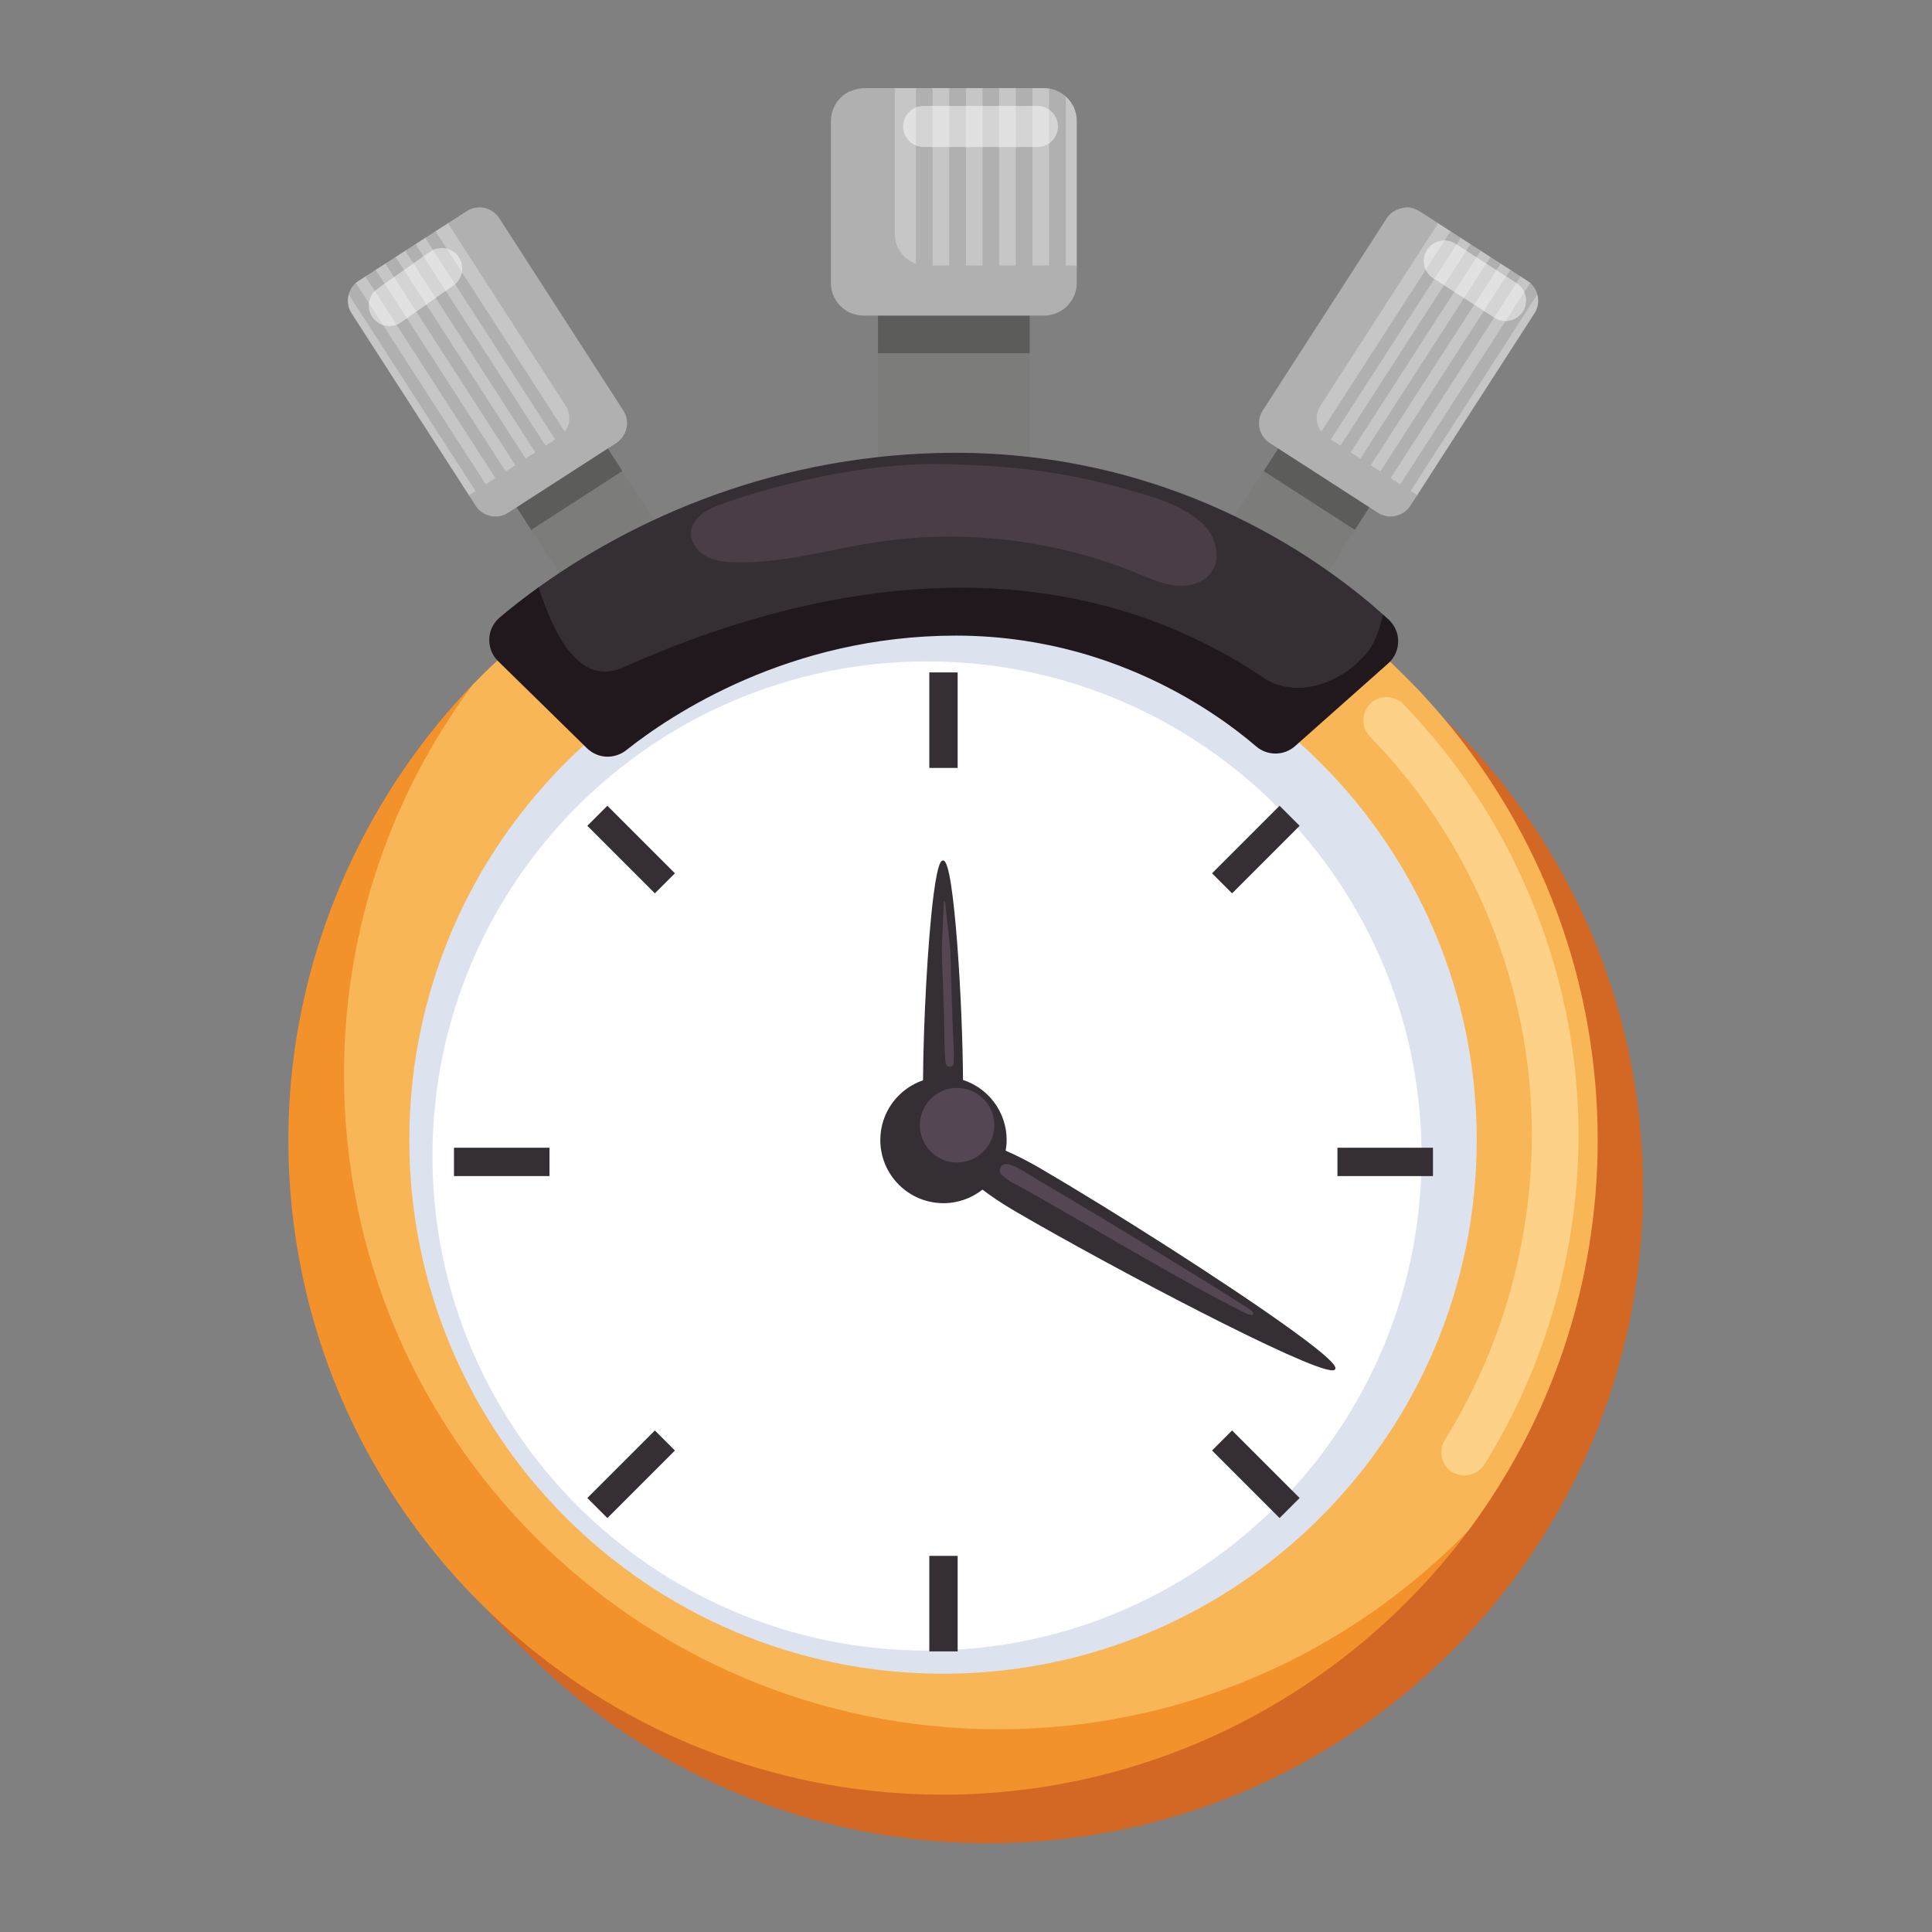<?xml version="1.0" encoding="utf-8"?>
<!-- Generator: Adobe Illustrator 27.5.0, SVG Export Plug-In . SVG Version: 6.00 Build 0)  -->
<svg version="1.1" id="Capa_1" xmlns="http://www.w3.org/2000/svg" xmlns:xlink="http://www.w3.org/1999/xlink" x="0px" y="0px"
	 viewBox="0 0 2122 2122" style="enable-background:new 0 0 2122 2122;" xml:space="preserve">
<rect x="0" y="0" width="2122" height="2122" fill="#808080" stroke="none"/>
<g>
	<path style="fill:#D36724;" d="M1585.656,788.883l-0.911,0.85c105.314,124.909,168.816,286.217,168.817,462.387
		c-0.001,160.277-52.548,308.265-141.33,427.727c-61.497,82.741-141.118,151.24-231.498,200.724
		c-89.481,48.991-189.249,79.48-291.029,87.307c-17.942,1.379-35.944,2.039-53.94,2.04
		c-173.441-0.001-332.507-61.512-456.587-163.91c-4.43-3.657-8.817-7.366-13.158-11.127c-10.089-8.74-19.901-17.789-29.489-27.072
		l-0.911,0.85c131.897,156.438,329.294,255.853,549.936,255.853c397.115,0,719.043-321.927,719.043-719.044
		C1804.6,1102.719,1720.65,919.596,1585.656,788.883z"/>
	<path style="fill:#7C7C7B;" d="M682.407,516.648l-99.673,64.28l31.985,49.596l0.529-0.35
		c28.263-18.755,62.764-38.928,103.035-57.742l0.647-0.302l-36-55.821L682.407,516.648z"/>
	<path style="fill:#7C7C7B;" d="M964.297,503.306l0.69-0.074c27.266-2.969,55.576-4.67,85.002-4.67
		c27.838,0,54.568,1.668,80.284,4.575l0.693,0.079v-0.699V386.733h-166.67V503.306z"/>
	<path style="fill:#7C7C7B;" d="M1488.268,580.59l-99.673-64.281l-33.287,51.617l0.636,0.307
		c39.839,19.171,73.858,40.073,101.76,59.707l0.53,0.374l30.559-47.385L1488.268,580.59z"/>
	<path style="fill:#DCE2EE;" d="M1427.313,814.225l-0.415-0.371l-0.414,0.369l-4.878,4.331c-5.856,5.198-13.169,7.815-20.508,7.859
		l-0.188,0c-7.277,0-14.561-2.531-20.452-7.589c-23.798-20.428-67.886-53.564-129.328-80.145c-3.615-1.564-7.289-3.105-11.023-4.619
		c-7.467-3.029-15.173-5.951-23.111-8.735c-19.845-6.961-41.147-13.06-63.829-17.807c-9.073-1.899-18.367-3.581-27.877-5.016
		c-23.774-3.587-48.9-5.626-75.299-5.626c-183.947,0.003-314.272,87.4-363.119,126.245c-2.634,2.094-5.547,3.6-8.578,4.725
		c-1.313,0.487-2.644,0.862-4.007,1.167c-1.192,0.267-2.351,0.534-3.504,0.655c-1.105,0.117-2.214,0.175-3.321,0.175
		c-7.918-0.001-15.794-2.975-21.826-8.886l-4.289-4.2l-0.434,0.397c-118.312,107.464-192.602,262.541-192.6,434.966
		c0,324.441,263.01,587.451,587.452,587.451c324.439,0,587.451-263.011,587.451-587.451
		C1623.217,1078.109,1547.53,921.79,1427.313,814.225z"/>
	<path style="fill:#FFFFFF;" d="M1470.224,1261.851h91.106l-0.008-0.633c-2.063-135.046-53.397-258.128-136.834-352.081
		l-0.441-0.496l-70.799,70.801l-20.254-20.253l71.455-71.455l-0.438-0.442c-98.432-99.309-234.93-160.835-385.803-160.835
		c-300.013,0-543.221,243.208-543.221,543.221c0,300.012,243.207,543.221,543.221,543.221c1.054,0,2.085-0.033,3.113-0.039
		l0.62-0.003v-102.722h28.644v101.773l0.66-0.038c134.443-8.069,255.691-65.023,346.227-153.34l0.452-0.441l-64.931-64.931
		l20.253-20.254l64.634,64.636l0.442-0.48c84.335-91.8,137.465-212.7,142.644-345.917l0.023-0.648h-90.768L1470.224,1261.851z"/>
	<path style="fill:#F3912B;" d="M1612.284,1679.785c-130.473,134.604-313.159,218.292-515.424,218.294
		c-198.217-0.001-377.662-80.342-507.56-210.238c-129.896-129.897-210.237-309.342-210.239-507.559
		c0.001-160.277,52.547-308.265,141.328-427.724l-0.948-0.806c-3.884,4.007-7.72,8.06-11.509,12.155l-0.168,0.18l-0.039,0.041
		l0.035-0.037c-110.544,120.158-178.534,277.213-189.451,440.251c-1.065,15.901-1.59,31.843-1.59,47.78
		c-0.001,49.638,5.03,98.103,14.608,144.911c3.591,17.553,7.824,34.873,12.669,51.935c1.615,5.687,3.298,11.346,5.05,16.975
		c5.252,16.887,11.111,33.507,17.548,49.834c2.148,5.442,4.357,10.852,6.631,16.229c4.548,10.753,9.351,21.372,14.4,31.851
		c5.05,10.478,10.346,20.815,15.881,31.003c16.603,30.565,35.358,59.792,56.062,87.477c31.057,41.527,66.497,79.585,105.635,113.487
		c4.348,3.767,8.743,7.483,13.183,11.146c124.291,102.575,283.641,164.195,457.379,164.194c113.975,0,227.069-27.252,328.363-79.496
		c97.645-50.363,183.547-122.87,249.104-211.077L1612.284,1679.785z"/>
	<path style="fill:#352E35;" d="M687.821,732.892L687.821,732.892c116.642-51.841,242.699-86.156,367.646-86.155
		c115.425,0.002,229.9,29.274,335.203,101.068l0.018,0.013l0.023,0.013c10.524,6.014,22.39,8.883,34.647,8.882
		c28.815-0.004,59.797-15.831,80.91-43.973l0.029-0.04l0.014-0.025c5.844-10.23,10.812-22.992,13.715-36.452l0.075-0.353
		l-0.268-0.241c-15.072-13.551-35.647-30.58-61.412-48.71c-27.952-19.668-62.028-40.606-101.935-59.811
		c-61.807-29.742-137.589-55.209-226.072-65.211c-25.76-2.912-52.536-4.583-80.424-4.583c-29.474,0-57.83,1.704-85.137,4.677
		c-97.001,10.561-180.044,37.984-247.097,69.311c-40.334,18.843-74.889,39.047-103.198,57.833
		c-8.117,5.387-15.673,10.632-22.746,15.706l-0.954,0.685l-0.37,0.266l0.14,0.434c7.089,21.842,16.318,44.948,28.386,62.643
		c12.056,17.682,27.022,30.031,45.57,30.036C671.808,738.905,679.546,737.024,687.821,732.892z"/>
	<polygon style="fill:#352E35;" points="1020.694,843.458 1051.83,843.458 1051.83,738.546 1051.208,738.546 1020.694,738.546 	"/>
	<polygon style="fill:#352E35;" points="1020.694,1709.511 1020.694,1812.235 1020.694,1813.176 1020.694,1813.8 1051.83,1813.8 
		1051.83,1811.247 1051.83,1708.887 1020.694,1708.887 	"/>
	<polygon style="fill:#352E35;" points="1560.698,1260.603 1468.977,1260.603 1468.977,1291.742 1469.601,1291.742 
		1560.345,1291.742 1573.888,1291.742 1573.888,1260.603 	"/>
	<polygon style="fill:#352E35;" points="498.635,1291.742 499.259,1291.742 603.547,1291.742 603.547,1260.603 498.635,1260.603 	
		"/>
	<polygon style="fill:#352E35;" points="1404.972,885.445 1403.127,887.289 1331.229,959.188 1353.247,981.208 1424.462,909.991 
		1426.99,907.463 1427.432,907.022 1405.412,885.004 	"/>
	<polygon style="fill:#352E35;" points="645.093,1645.323 645.534,1645.765 667.111,1667.343 741.296,1593.157 719.275,1571.139 	
		"/>
	<polygon style="fill:#352E35;" points="1353.246,1571.138 1331.229,1593.157 1331.669,1593.598 1396.595,1658.523 
		1405.412,1667.343 1427.432,1645.323 1418.305,1636.197 	"/>
	<polygon style="fill:#352E35;" points="645.093,907.022 645.534,907.463 719.276,981.208 741.296,959.189 667.11,885.003 	"/>
	<path style="fill:#352E35;" d="M1418.329,1460.463c-69.573-50.318-198.156-131.948-275.391-177.011
		c-14.201-8.285-26.999-14.734-38.363-19.619c0.654-3.809,1.069-7.706,1.069-11.713c0-30.83-20.122-56.931-47.938-65.969
		c-0.183-41.376-2.615-101.352-6.446-151.08c-1.922-24.95-4.194-47.313-6.714-63.462c-1.261-8.076-2.581-14.594-3.962-19.132
		c-0.692-2.27-1.394-4.045-2.144-5.299c-0.744-1.23-1.56-2.073-2.677-2.1c-1.12,0.027-1.937,0.872-2.682,2.105
		c-2.762,4.67-5.216,16.968-7.507,34.237c-6.805,51.612-11.519,146.928-11.757,205.102c-27.29,9.337-46.94,35.142-46.94,65.596
		c0,38.319,31.064,69.382,69.384,69.383c16.184,0,31.042-5.592,42.843-14.883c9.913,7.568,21.929,15.626,36.304,24.013
		c53.097,30.978,133.181,74.574,203.408,110.433c35.113,17.929,67.76,33.922,93.343,45.439
		c25.62,11.514,44.011,18.559,51.128,18.592c1.475-0.009,2.631-0.28,3.229-1.238l0.268-1.056c-0.028-1.365-0.954-2.901-2.567-4.896
		C1458.141,1490.504,1441.531,1477.249,1418.329,1460.463z"/>
	<polygon style="fill:#5C5C5B;" points="1404.58,491.522 1387.92,517.357 1388.445,517.695 1488.116,581.976 1504.777,556.141 	"/>
	<polygon style="fill:#5C5C5B;" points="666.944,491.521 566.748,556.141 584.221,583.239 584.221,581.454 683.37,517.511 
		683.37,517.171 683.37,516.988 683.27,516.833 	"/>
	<polygon style="fill:#5C5C5B;" points="964.297,345.377 964.297,387.98 1130.967,387.98 1130.967,345.377 1130.344,345.377 	"/>
	<polygon style="fill:#C6C6C6;" points="1596.911,318.806 1481.852,497.215 1482.377,497.553 1494.552,505.406 1609.613,326.996 	
		"/>
	<polygon style="fill:#C6C6C6;" points="1619.636,333.46 1619.636,331.674 1618.488,333.462 1503.765,511.347 1516.463,519.537 
		1631.524,341.128 	"/>
	<path style="fill:#C6C6C6;" d="M1688.444,323.101l-0.384-1.315l-140.476,217.821l8.281,5.341l0.339-0.525l129.15-200.257
		c2.772-4.3,4.111-9.131,4.109-13.907C1689.463,327.833,1689.117,325.422,1688.444,323.101z"/>
	<path style="fill:#C6C6C6;" d="M1567.205,295.985c-1.426-2.932-2.17-6.163-2.17-9.42c0.001-3.953,1.091-7.943,3.384-11.493
		c4.06-6.298,10.945-9.739,17.961-9.739l0.596,0.009l0.344,0.005l6.889-10.68l-15.715-10.137l-0.335,0.525l-129.154,200.263
		c-2.765,4.287-4.082,9.079-4.081,13.816c0,5.91,2.043,11.737,5.863,16.418l0.542,0.667l116.029-179.917L1567.205,295.985z"/>
	<polygon style="fill:#C6C6C6;" points="1616.123,268.796 1603.422,260.607 1603.085,261.131 1598.34,268.49 1598.34,268.675 
		1598.34,269.015 1610.799,277.052 	"/>
	<polygon style="fill:#C6C6C6;" points="1632.71,291.183 1638.035,282.926 1625.334,274.738 1624.997,275.262 1619.876,283.199 
		1620.621,283.386 	"/>
	<polygon style="fill:#C6C6C6;" points="1659.945,297.058 1647.244,288.869 1646.907,289.393 1642.162,296.751 1642.162,296.937 
		1642.162,297.277 1654.62,305.314 	"/>
	<path style="fill:#C6C6C6;" d="M1673.489,322.336l0.44,1.144l7.673-11.895l-0.383-0.355c-1.076-0.998-2.288-1.931-3.571-2.757v0
		l-8.49-5.473l-5.323,8.257l1.359,0.876C1669.111,314.658,1671.921,318.272,1673.489,322.336z"/>
	<path style="fill:#C6C6C6;" d="M1653.586,351.326c-3.952-0.001-7.94-1.092-11.491-3.38l-0.833-0.537l-0.526-0.338l-115.059,178.408
		l12.698,8.19l117.642-182.412L1653.586,351.326z"/>
	<polygon style="fill:#C6C6C6;" points="1575.002,304.677 1574.664,305.2 1459.942,483.084 1472.641,491.274 1587.702,312.865 	"/>
	<polygon style="fill:#C6C6C6;" points="466.54,334.169 576.972,505.404 577.499,505.067 589.673,497.215 478.896,325.448 	"/>
	<path style="fill:#C6C6C6;" d="M435.53,355.351c-2.544,1.019-5.227,1.516-7.894,1.516c-2.808,0-5.599-0.55-8.199-1.618
		l-1.838-0.752l1.077,1.667L533.15,533.667l12.698-8.188L436.007,355.159L435.53,355.351z"/>
	<path style="fill:#C6C6C6;" d="M383.082,323.1c-0.677,2.321-1.022,4.732-1.022,7.157c-0.001,4.777,1.336,9.609,4.113,13.91
		l129.486,200.78l8.282-5.339l-140.48-217.82L383.082,323.1z"/>
	<polygon style="fill:#C6C6C6;" points="445.219,349.218 555.062,519.536 555.587,519.198 567.763,511.346 457.575,340.497 	"/>
	<path style="fill:#C6C6C6;" d="M499.534,310.681c-0.649,0.592-1.343,1.151-2.078,1.67l-9.596,6.771l0.325,0.502l110.698,171.648
		l12.701-8.189L500.077,310.184L499.534,310.681z"/>
	<path style="fill:#C6C6C6;" d="M406.311,334.896c0.186-5.453,2.442-10.785,6.541-14.71l0.37-0.356L402.367,303l-8.487,5.472
		c-1.284,0.827-2.493,1.759-3.57,2.757l-0.385,0.356l16.318,25.308L406.311,334.896z"/>
	<polygon style="fill:#C6C6C6;" points="434.456,304.65 424.278,288.868 423.756,289.207 411.581,297.058 422.099,313.371 	"/>
	<polygon style="fill:#C6C6C6;" points="444.22,297.76 455.779,289.603 446.19,274.737 445.668,275.076 433.494,282.927 
		444.22,299.563 	"/>
	<path style="fill:#C6C6C6;" d="M465.54,282.713l7.339-5.18c1.237-0.873,2.537-1.594,3.877-2.168l0.679-0.29l-9.331-14.469
		l-0.523,0.339l-12.176,7.851l10.135,15.719V282.713z"/>
	<path style="fill:#C6C6C6;" d="M493.028,244.53l-15.712,10.136l12.594,19.529l0.245,0.058c4.862,1.168,9.33,4.024,12.42,8.402
		c2.62,3.712,3.875,7.991,3.876,12.239c0,1.356-0.131,2.71-0.38,4.042l-0.046,0.243l114.172,177.037l0.545-0.665
		c3.816-4.681,5.859-10.508,5.859-16.419c0.001-4.736-1.315-9.528-4.077-13.815L493.028,244.53z"/>
	<polygon style="fill:#C6C6C6;" points="1096.237,117.617 1096.861,117.617 1116.922,117.617 1116.922,96.809 1096.237,96.809 	"/>
	<polygon style="fill:#C6C6C6;" points="1023.119,117.617 1043.803,117.617 1043.803,116.993 1043.803,96.809 1023.119,96.809 	"/>
	<polygon style="fill:#C6C6C6;" points="1059.677,117.617 1080.362,117.617 1080.362,116.993 1080.362,96.809 1059.677,96.809 	"/>
	<path style="fill:#C6C6C6;" d="M981.528,97.434v159.487c0,15.995,10.456,29.535,24.9,34.195l0.815,0.264V158.962l-0.398-0.154
		c-7.974-3.088-13.672-10.858-13.67-19.885c-0.002-9.027,5.695-16.795,13.67-19.883l0.398-0.154V96.808l-25.715,0.004V97.434z"/>
	<path style="fill:#C6C6C6;" d="M1146.704,96.809h-13.909v20.808h6.685c4.879,0.001,9.386,1.661,12.991,4.448l1.005,0.779V97.431
		l-0.514-0.091C1150.951,96.984,1148.831,96.809,1146.704,96.809z"/>
	<path style="fill:#C6C6C6;" d="M1139.48,160.233h-6.061h-0.624v0.624v132.004h20.681V155.004l-1.005,0.78
		C1148.865,158.571,1144.359,160.233,1139.48,160.233z"/>
	<polygon style="fill:#C6C6C6;" points="1096.231,292.861 1096.857,292.861 1116.922,292.861 1116.922,160.233 1096.235,160.233 	
		"/>
	<path style="fill:#C6C6C6;" d="M1170.377,105.778l-1.032-0.892v187.975h13.313v-0.624V132.762
		C1182.66,122.018,1177.934,112.331,1170.377,105.778z"/>
	<polygon style="fill:#C6C6C6;" points="1023.119,292.861 1023.743,292.861 1043.803,292.861 1043.803,160.233 1023.119,160.233 	
		"/>
	<polygon style="fill:#C6C6C6;" points="1059.677,292.861 1060.301,292.861 1080.362,292.861 1080.362,160.233 1059.677,160.233 	
		"/>
	<path style="fill:#B0B0B0;" d="M1556.039,543.576l-6.731-4.341l139.211-215.858l-0.074-0.269
		c-1.246-4.486-3.696-8.592-7.228-11.878l-0.548-0.508l-7.223,11.205v0.185v0.118l0.041,0.106c0.951,2.471,1.443,5.106,1.443,7.759
		c-0.001,3.953-1.093,7.942-3.379,11.492c-3.826,5.93-10.154,9.327-16.738,9.704l-0.319,0.019l-116.495,180.633l-10.6-6.836
		l114.147-176.991v-0.183v-0.34l-10.262-6.618v-1.786l-115.196,178.623l-10.601-6.837l114.384-177.362l-11.309-7.292
		l-114.385,177.359l-10.603-6.837l114.384-177.361l-11.308-7.293L1472.269,489.55l-10.602-6.838l114.146-176.991v-0.183v-0.34
		l-1.038-0.669c-3.336-2.153-5.863-5.098-7.508-8.434v-1.958l-116.013,179.895c-3.28-4.331-5.085-9.566-5.085-14.897
		c0.001-4.507,1.246-9.058,3.885-13.14l129.492-200.788l-20.669-13.33c-2.739-1.753-8.285-4.182-13.119-4.196
		c-0.498,0-0.988,0.026-1.465,0.084c-8.133,0.968-16.249,4.302-21.096,11.814l-136.284,211.319
		c-2.781,4.31-4.108,9.138-4.107,13.908c0,5.33,1.653,10.592,4.78,15c1.845,2.602,4.175,4.932,7.028,6.772l9.817,6.331l0,0
		l99.234,63.998l0.001,0l9.73,6.274c4.324,2.789,9.174,4.123,13.965,4.123c8.474,0.001,16.777-4.172,21.715-11.824l7.445-11.545
		l-0.465-0.35L1556.039,543.576z"/>
	<path style="fill:#B0B0B0;" d="M1597.874,268.715l0.751,0.484l0.522,0.338l5.324-8.255l-11.312-7.292l-7.298,11.318l1.106,0.032
		C1590.728,265.444,1594.5,266.539,1597.874,268.715z"/>
	<polygon style="fill:#B0B0B0;" points="1626.383,275.413 1625.859,275.076 1615.073,268.121 1609.751,276.375 1621.059,283.669 	
		"/>
	<polygon style="fill:#B0B0B0;" points="1643.309,297.275 1648.294,289.544 1636.983,282.25 1631.661,290.506 1642.97,297.799 	"/>
	<polygon style="fill:#B0B0B0;" points="1664.881,311.93 1670.208,303.675 1658.897,296.383 1653.573,304.637 1664.074,311.41 	"/>
	<path style="fill:#B0B0B0;" d="M548.332,239.578c-4.827-7.484-12.878-11.641-21.157-11.818l-0.214-0.002
		c-0.996,0.001-1.952,0.142-2.866,0.231c-0.559,0.058-1.196,0.027-1.901,0.147l-0.036,0.006l-0.088,0.025l0.001,0.003
		c-3.261,0.584-6.465,1.8-9.422,3.706l-20.669,13.33l129.493,200.787c2.632,4.082,3.879,8.633,3.879,13.139
		c0,5.331-1.804,10.568-5.08,14.898L506.361,297.404l-0.289,1.531c-0.843,4.419-3.063,8.575-6.538,11.746l-0.203,0.185v0.276v0.185
		L609.86,482.712l-10.603,6.837L488.88,318.402l-11.004,7.768l110.072,170.673l-10.603,6.838l-110.578-171.46v1.789l-9.984,7.047
		v0.324v0.186l109.256,169.406l-10.603,6.838L445.445,347.27v1.789l-5.572,3.933c-1.379,0.973-2.836,1.758-4.342,2.36l-0.702,0.282
		l109.296,169.473l-10.599,6.836L419.589,355.28l-0.182-0.046c-3.602-1.487-6.83-3.966-9.229-7.366
		c-2.621-3.713-3.882-7.992-3.883-12.239l0.016-0.723v-0.031v-0.185l-15.459-23.969l-0.543,0.508
		c-3.53,3.287-5.982,7.392-7.229,11.878l-0.075,0.269l139.213,215.858l-6.73,4.339l-0.016,0.012l-0.465,0.349l7.446,11.544
		c4.936,7.652,13.239,11.826,21.714,11.824c4.789,0,9.64-1.334,13.967-4.123l9.816-6.331l99.148-63.942l9.816-6.331
		c2.601-1.677,4.712-3.793,6.469-6.101c3.469-4.558,5.318-10.11,5.318-15.739c0.001-4.746-1.318-9.547-4.084-13.841L548.332,239.578
		z"/>
	<path style="fill:#B0B0B0;" d="M476.757,275.365c2.684-1.148,5.53-1.708,8.362-1.708c1.695,0,3.384,0.201,5.036,0.597l1.512,0.365
		l-0.842-1.31l-12.462-19.32l-11.307,7.294l9.214,14.289L476.757,275.365z"/>
	<polygon style="fill:#B0B0B0;" points="465.764,282.555 456.452,268.12 455.93,268.459 445.143,275.414 454.757,290.322 	"/>
	<polygon style="fill:#B0B0B0;" points="433.888,305.043 433.931,305.021 444.443,297.603 444.12,297.1 434.542,282.251 
		423.231,289.545 433.386,305.293 	"/>
	<path style="fill:#B0B0B0;" d="M412.852,320.186c0.752-0.721,1.568-1.395,2.446-2.014l7.599-5.364v-0.323v-0.183l-10.269-15.921
		l-11.308,7.294l10.984,17.034L412.852,320.186z"/>
	<path style="fill:#B0B0B0;" d="M1170.592,291.614V105.969l-0.208-0.185c-4.841-4.311-10.809-7.264-17.421-8.443l-0.732-0.129
		v24.667l0.241,0.187c5.052,3.907,8.318,10.019,8.318,16.858c0,6.838-3.265,12.952-8.318,16.86l-0.241,0.187v135.643h-18.19
		l0.001-131.381h-18.366v131.381h-18.196l0.004-131.381h-18.368v131.381h-18.193l0.001-131.381h-18.365v131.381h-18.193
		l0.001-131.381h-9.879c-2.691,0-5.266-0.505-7.641-1.425l-0.848-0.326v131.112c-13.506-4.745-23.223-17.545-23.223-32.672V96.811
		h-34.234c-4.669,0.025-16.523,2.714-22.881,8.225c-7.777,6.792-13.06,16.546-13.059,27.715v177.933
		c0,14.885,9.048,27.657,21.945,33.114c4.302,1.82,9.032,2.826,13.994,2.826h16.38h165.423h16.377c19.85,0,35.94-16.091,35.94-35.94
		v-19.07h-0.625H1170.592z"/>
	<path style="fill:#B0B0B0;" d="M1014.486,117.617h9.879V96.809h-18.368v22.558l0.848-0.327
		C1009.221,118.122,1011.795,117.617,1014.486,117.617z"/>
	<polygon style="fill:#B0B0B0;" points="1060.923,116.993 1060.923,96.809 1042.558,96.809 1042.558,117.617 1060.923,117.617 	"/>
	<polygon style="fill:#B0B0B0;" points="1097.484,116.993 1097.484,96.809 1079.115,96.809 1079.115,117.617 1097.484,117.617 	"/>
	<polygon style="fill:#B0B0B0;" points="1134.041,116.993 1134.041,96.809 1115.676,96.809 1115.676,117.617 1134.041,117.617 	"/>
	<path style="fill:#F9B657;" d="M1585.698,788.929c-18.581-22.038-38.458-42.94-59.522-62.595l-0.443-0.412l-0.425,0.428
		c-0.481,0.484-0.92,0.96-1.397,1.382l-97.951,86.955l0.521,0.466c119.963,107.342,195.487,263.32,195.488,436.966
		c-0.002,161.878-65.613,308.425-171.697,414.509c-106.084,106.083-252.63,171.695-414.509,171.695
		c-161.879,0-308.426-65.613-414.51-171.695c-106.084-106.084-171.695-252.631-171.696-414.509
		c0.001-172.062,74.13-326.803,192.193-434.043l0.487-0.444l-94.246-92.325l-0.284-0.31l-0.426-0.464l-0.458,0.428
		c-9.362,8.688-18.495,17.617-27.382,26.787l-0.029,0.03l-0.023,0.032c-88.937,119.666-141.576,267.918-141.575,428.469
		c0,397.117,321.925,719.043,719.044,719.044c202.612,0.001,385.625-83.837,516.319-218.672l0.026-0.027l0.026-0.035
		c88.938-119.666,141.577-267.919,141.576-428.47C1754.809,1075.648,1691.195,914.051,1585.698,788.929z"/>
	<path style="fill:#20181D;" d="M1525.279,680.584c-1.105-1.019-2.308-2.104-3.486-3.171c-0.659-0.598-1.275-1.167-1.96-1.784
		l-0.801-0.719l-0.225,1.051c-2.871,13.318-7.794,25.962-13.563,36.063c-20.891,27.838-51.54,43.446-79.885,43.442
		c-12.062,0-23.705-2.82-34.019-8.715c-105.51-71.929-220.25-101.265-335.872-101.263c-125.179,0.001-251.395,34.37-368.152,86.263
		l-0.012,0.005l-0.013,0.006c-8.143,4.07-15.691,5.893-22.706,5.893c-17.94,0.005-32.578-11.957-44.544-29.496
		c-11.955-17.524-21.163-40.546-28.229-62.331l-0.266-0.815l-0.693,0.501c-14.391,10.359-28.503,21.254-42.035,32.717
		c-7.613,6.446-11.464,15.576-11.463,24.728c-0.001,8.246,3.124,16.523,9.435,22.88v0.001l0.296,0.323l0.008,0.009l93.802,91.889
		l3.867,3.787c6.274,6.147,14.471,9.243,22.698,9.243c1.15,0,2.302-0.061,3.453-0.182c1.256-0.133,2.46-0.414,3.646-0.679
		c1.406-0.315,2.794-0.704,4.17-1.215c3.126-1.16,6.162-2.726,8.918-4.918C736.37,785.35,866.451,698.12,1049.99,698.123
		c26.335,0,51.397,2.034,75.113,5.612c9.486,1.431,18.758,3.109,27.809,5.004c22.623,4.736,43.875,10.82,63.671,17.763
		c7.918,2.777,15.605,5.692,23.055,8.714c3.725,1.511,7.391,3.048,10.996,4.607c61.296,26.517,105.287,59.58,129.012,79.947
		c6.124,5.256,13.699,7.89,21.264,7.89l0.194-0.001c7.63-0.045,15.24-2.768,21.328-8.173l102.307-90.821
		c7.275-6.457,10.935-15.393,10.934-24.322C1535.674,695.671,1532.218,686.991,1525.279,680.584z"/>
	<path style="fill:#493D47;" d="M1323.003,577.353c-12.887-13.477-35.773-24.635-53.436-30.276
		c-79.76-25.445-139.849-35.361-234.476-37.436c-2.877-0.063-5.786-0.094-8.723-0.094c-73.912,0.003-166.259,19.683-233.887,44.139
		c-7.284,2.635-15.103,6.052-21.381,10.772c-6.274,4.714-11.032,10.779-12.016,18.654c-0.113,0.904-0.169,1.807-0.168,2.704
		c0.013,10.306,7.168,19.841,16.187,24.912l0,0c9.788,5.492,21.298,6.641,32.371,6.926c2.123,0.054,4.244,0.08,6.364,0.08
		c49.674-0.004,98.21-14.402,147.234-21.994c27.228-4.22,54.774-6.311,82.325-6.311c70.94,0,141.9,13.865,207.48,40.948
		c13.158,5.43,26.449,11.501,40.772,12.897c1.731,0.169,3.483,0.254,5.243,0.254c12.81-0.002,26.013-4.539,33.525-14.911
		c4.095-5.664,5.903-12.335,5.902-19.152C1336.315,597.888,1331.13,585.87,1323.003,577.353z"/>
	<path style="fill:#544652;" d="M1051.208,1194.934c-22.605,0-40.931,18.325-40.931,40.932c0,22.605,18.325,40.93,40.931,40.931
		c22.605,0,40.93-18.325,40.93-40.931C1092.139,1213.259,1073.813,1194.935,1051.208,1194.934z"/>
	<path style="fill:#544652;" d="M1036.994,1122.607c0.478,14.793,0.006,30.041,1.641,44.833c0.291,2.738,2.492,4.237,4.589,4.218
		c2.056,0.035,4.149-1.477,4.254-4.257c0.122-2.677,0.173-5.363,0.173-8.056c0-11.849-1.007-23.82-1.38-35.533
		c-0.481-14.929-0.962-29.857-1.442-44.785c-0.466-14.447-0.346-29.141-1.834-43.584c-1.542-14.95-3.422-29.846-4.911-44.782
		l-0.057-0.562h-0.757h-0.603l-0.02,0.602c-0.512,14.512-1.415,29.009-1.978,43.538c-0.122,3.13-0.173,6.264-0.173,9.401
		c0,11.822,0.717,23.678,1.099,35.427C1036.058,1093.581,1036.526,1108.094,1036.994,1122.607z"/>
	<path style="fill:#544652;" d="M1376.149,1441.396c-2.839-3.534-6.751-5.501-10.37-7.78c-4.864-3.052-9.721-6.114-14.573-9.185
		c-8.589-5.437-17.155-10.904-25.847-16.193c-17.491-10.642-34.923-21.379-52.333-32.151
		c-34.678-21.456-69.587-42.527-104.649-63.347c-9.764-5.797-19.542-11.568-29.341-17.302c-9.926-5.799-20.639-14.167-32.19-16.875
		c-0.57-0.133-1.13-0.196-1.673-0.196c-4.034,0.013-7.071,3.414-7.077,7.087c-0.003,1.634,0.618,3.327,2,4.738
		c7.281,7.463,17.811,11.714,26.598,16.673c8.85,4.986,17.682,10.002,26.502,15.043c17.772,10.155,35.49,20.406,53.185,30.693
		c35.254,20.495,70.686,40.661,106.308,60.51c9.936,5.535,19.913,10.947,30.012,16.181c5.459,2.829,10.923,5.648,16.395,8.455
		c4.757,2.43,9.73,5.844,15.343,6.61l0.297,0.02c1.03-0.001,1.858-0.785,1.86-1.762L1376.149,1441.396z"/>
	<path style="fill:#FDD187;" d="M1654.408,929.277c-30.057-57.057-68.526-109.925-113.411-156.222
		c-4.74-4.885-11.562-7.392-18.341-7.394c-6.627,0-13.248,2.401-17.844,7.406c-4.788,5.215-7.28,11.772-7.278,18.312
		c-0.003,6.385,2.377,12.759,7.291,17.822c9.484,9.782,18.678,19.836,27.532,30.191c78.091,91.328,128.911,206.19,144.764,325.224
		c3.616,27.154,5.397,54.473,5.398,81.756c0,118.033-33.378,235.403-96.04,335.883c-2.346,3.76-3.445,8.151-3.445,12.567
		c0.004,8.998,4.549,18.164,12.631,22.444c4.147,2.192,8.557,3.257,12.875,3.257c8.701,0.004,17.03-4.337,22.077-12.427
		c63.929-102.512,99.425-222.253,102.921-342.944c0.18-6.246,0.268-12.492,0.268-18.735
		C1733.804,1136.197,1705.755,1026.756,1654.408,929.277z"/>
	<path style="fill:#E1E1E1;" d="M490.446,273.041l-1.515-0.362l18.071,28.021l0.295-1.532c0.268-1.406,0.403-2.838,0.403-4.273
		c0.001-4.493-1.331-9.03-4.105-12.958C500.324,277.301,495.589,274.275,490.446,273.041z"/>
	<path style="fill:#E1E1E1;" d="M476.266,274.219c-1.42,0.608-2.797,1.372-4.106,2.295l-8.094,5.712l24.47,37.945l9.64-6.801
		c0.777-0.55,1.511-1.141,2.2-1.768l0.203-0.186v-0.275v-0.183l-23.831-36.948L476.266,274.219z"/>
	<polygon style="fill:#E1E1E1;" points="454.57,288.928 442.746,297.273 467.215,335.22 468.014,334.656 479.574,326.499 
		455.1,288.553 	"/>
	<polygon style="fill:#E1E1E1;" points="433.331,303.928 433.287,303.949 433.249,303.976 421.65,312.162 421.65,312.486 
		421.65,312.672 445.894,350.269 446.692,349.705 458.03,341.704 458.03,341.381 458.03,341.197 433.83,303.677 	"/>
	<path style="fill:#E1E1E1;" d="M411.989,319.285c-4.342,4.159-6.727,9.802-6.923,15.568v0.022v0.185l13.74,21.308l0.242,0.061
		v-0.002c2.728,1.109,5.647,1.686,8.588,1.686c2.822,0,5.663-0.526,8.358-1.605l0.702-0.281l-24.163-37.467L411.989,319.285z"/>
	<polygon style="fill:#E1E1E1;" points="1610.952,275.665 1598.776,267.814 1574.566,305.353 1574.566,305.538 1574.566,305.878 
		1587.025,313.914 1611.475,276.003 	"/>
	<path style="fill:#E1E1E1;" d="M1674.652,321.887c-1.658-4.299-4.636-8.131-8.782-10.804l0,0l-1.361-0.878l-24.207,37.541v0.186
		v0.341l1.118,0.72c3.758,2.422,7.987,3.58,12.169,3.579h0.018l1.263-0.036l0.328-0.009l19.498-30.233v-0.183v-0.119
		L1674.652,321.887z"/>
	<path style="fill:#E1E1E1;" d="M1588.118,264.109l-1.124-0.016l-0.605-0.008c-7.429,0-14.718,3.641-19.019,10.31
		c-2.425,3.758-3.583,7.987-3.582,12.17c0,3.393,0.769,6.753,2.233,9.818l0.748,0.83L1588.118,264.109z"/>
	<polygon style="fill:#E1E1E1;" points="1632.862,289.796 1620.686,281.944 1596.236,319.855 1608.936,328.045 1633.386,290.134 	
		"/>
	<polygon style="fill:#E1E1E1;" points="1655.297,304.264 1654.774,303.927 1642.596,296.074 1618.149,333.986 1630.039,341.654 
		1631.04,342.3 	"/>
	<path style="fill:#D4D4D4;" d="M490.446,273.041c-1.742-0.418-3.53-0.631-5.327-0.631c-2.996,0-6.011,0.592-8.853,1.809
		l-0.68,0.291l24.243,37.59l0.547-0.498c3.679-3.361,6.032-7.761,6.921-12.434l0.046-0.246l-16.654-25.824L490.446,273.041z"/>
	<polygon style="fill:#D4D4D4;" points="464.293,282.067 454.081,289.273 478.552,327.219 489.557,319.453 465.085,281.507 	"/>
	<polygon style="fill:#D4D4D4;" points="442.973,297.114 432.762,304.32 457.232,342.266 468.237,334.499 443.765,296.554 	"/>
	<path style="fill:#D4D4D4;" d="M414.578,317.153c-0.928,0.655-1.791,1.368-2.589,2.132l-0.372,0.356l23.899,37.059l0.478-0.191
		c1.595-0.638,3.139-1.469,4.598-2.5l6.323-4.462l-24.473-37.947L414.578,317.153z"/>
	<path style="fill:#D4D4D4;" d="M405.065,334.852l-0.015,0.777c-0.001,4.493,1.33,9.03,4.108,12.959v0
		c2.546,3.609,5.981,6.243,9.803,7.814l1.836,0.757l-15.661-24.283L405.065,334.852z"/>
	<path style="fill:#D4D4D4;" d="M1599.588,268.675L1599.588,268.675v-0.34l-1.038-0.669c-3.572-2.303-7.57-3.463-11.547-3.572
		l-0.353-0.01l-20.721,32.131l0.155,0.316c1.739,3.579,4.445,6.742,8.016,9.046l0.751,0.485l0.524,0.339l24.213-37.542V268.675z"/>
	<polygon style="fill:#D4D4D4;" points="1621.125,282.225 1610.427,275.328 1585.977,313.237 1597.285,320.532 1621.87,282.412 	"/>
	<polygon style="fill:#D4D4D4;" points="1643.41,297.12 1643.41,296.937 1643.41,296.937 1643.41,296.597 1632.337,289.458 
		1607.888,327.369 1618.389,334.14 1619.196,334.661 	"/>
	<polygon style="fill:#D4D4D4;" points="1654.249,303.59 1653.911,304.113 1629.799,341.5 1641.109,348.794 1665.559,310.884 	"/>
	<path style="fill:#D4D4D4;" d="M1676.178,330.095c0-2.807-0.521-5.594-1.526-8.206l-0.443-1.147l-20.547,31.863l1.225-0.069
		c6.962-0.397,13.663-3.993,17.715-10.273l-0.524-0.338l0.524,0.338C1675.023,338.505,1676.179,334.276,1676.178,330.095z"/>
	<polygon style="fill:#E1E1E1;" points="1023.119,116.993 1023.119,161.48 1043.803,161.48 1043.803,116.37 1023.119,116.37 	"/>
	<path style="fill:#E1E1E1;" d="M991.929,138.924c0.002,9.562,6.025,17.779,14.467,21.048l0.848,0.329v-42.752l-0.848,0.329
		C997.954,121.146,991.931,129.361,991.929,138.924z"/>
	<polygon style="fill:#E1E1E1;" points="1096.236,116.993 1096.234,161.48 1116.922,161.48 1116.922,116.37 1096.236,116.37 	"/>
	<path style="fill:#E1E1E1;" d="M1139.48,116.37h-6.061h-0.624v0.624v44.487h6.685c5.166,0,9.943-1.762,13.755-4.71l0.241-0.186
		v-35.319l-0.241-0.187C1149.422,118.13,1144.645,116.37,1139.48,116.37z"/>
	<polygon style="fill:#E1E1E1;" points="1059.677,116.993 1059.677,161.48 1080.362,161.48 1080.362,116.37 1059.677,116.37 	"/>
	<path style="fill:#D4D4D4;" d="M1006.396,117.878l-0.398,0.154v41.786l0.398,0.154c2.514,0.974,5.242,1.509,8.09,1.509h9.879
		V116.37h-9.879C1011.638,116.37,1008.91,116.905,1006.396,117.878z"/>
	<polygon style="fill:#D4D4D4;" points="1042.558,116.993 1042.558,161.48 1060.923,161.48 1060.923,116.37 1042.558,116.37 	"/>
	<polygon style="fill:#D4D4D4;" points="1079.115,116.37 1079.115,161.48 1097.484,161.48 1097.484,116.37 1096.861,116.37 	"/>
	<polygon style="fill:#D4D4D4;" points="1115.676,116.993 1115.676,161.48 1134.041,161.48 1134.041,116.37 1115.676,116.37 	"/>
	<path style="fill:#D4D4D4;" d="M1153.235,121.078l-1.005-0.775v37.244l1.005-0.777c5.342-4.132,8.8-10.605,8.8-17.847
		C1162.035,131.682,1158.577,125.209,1153.235,121.078z"/>
</g>
</svg>
